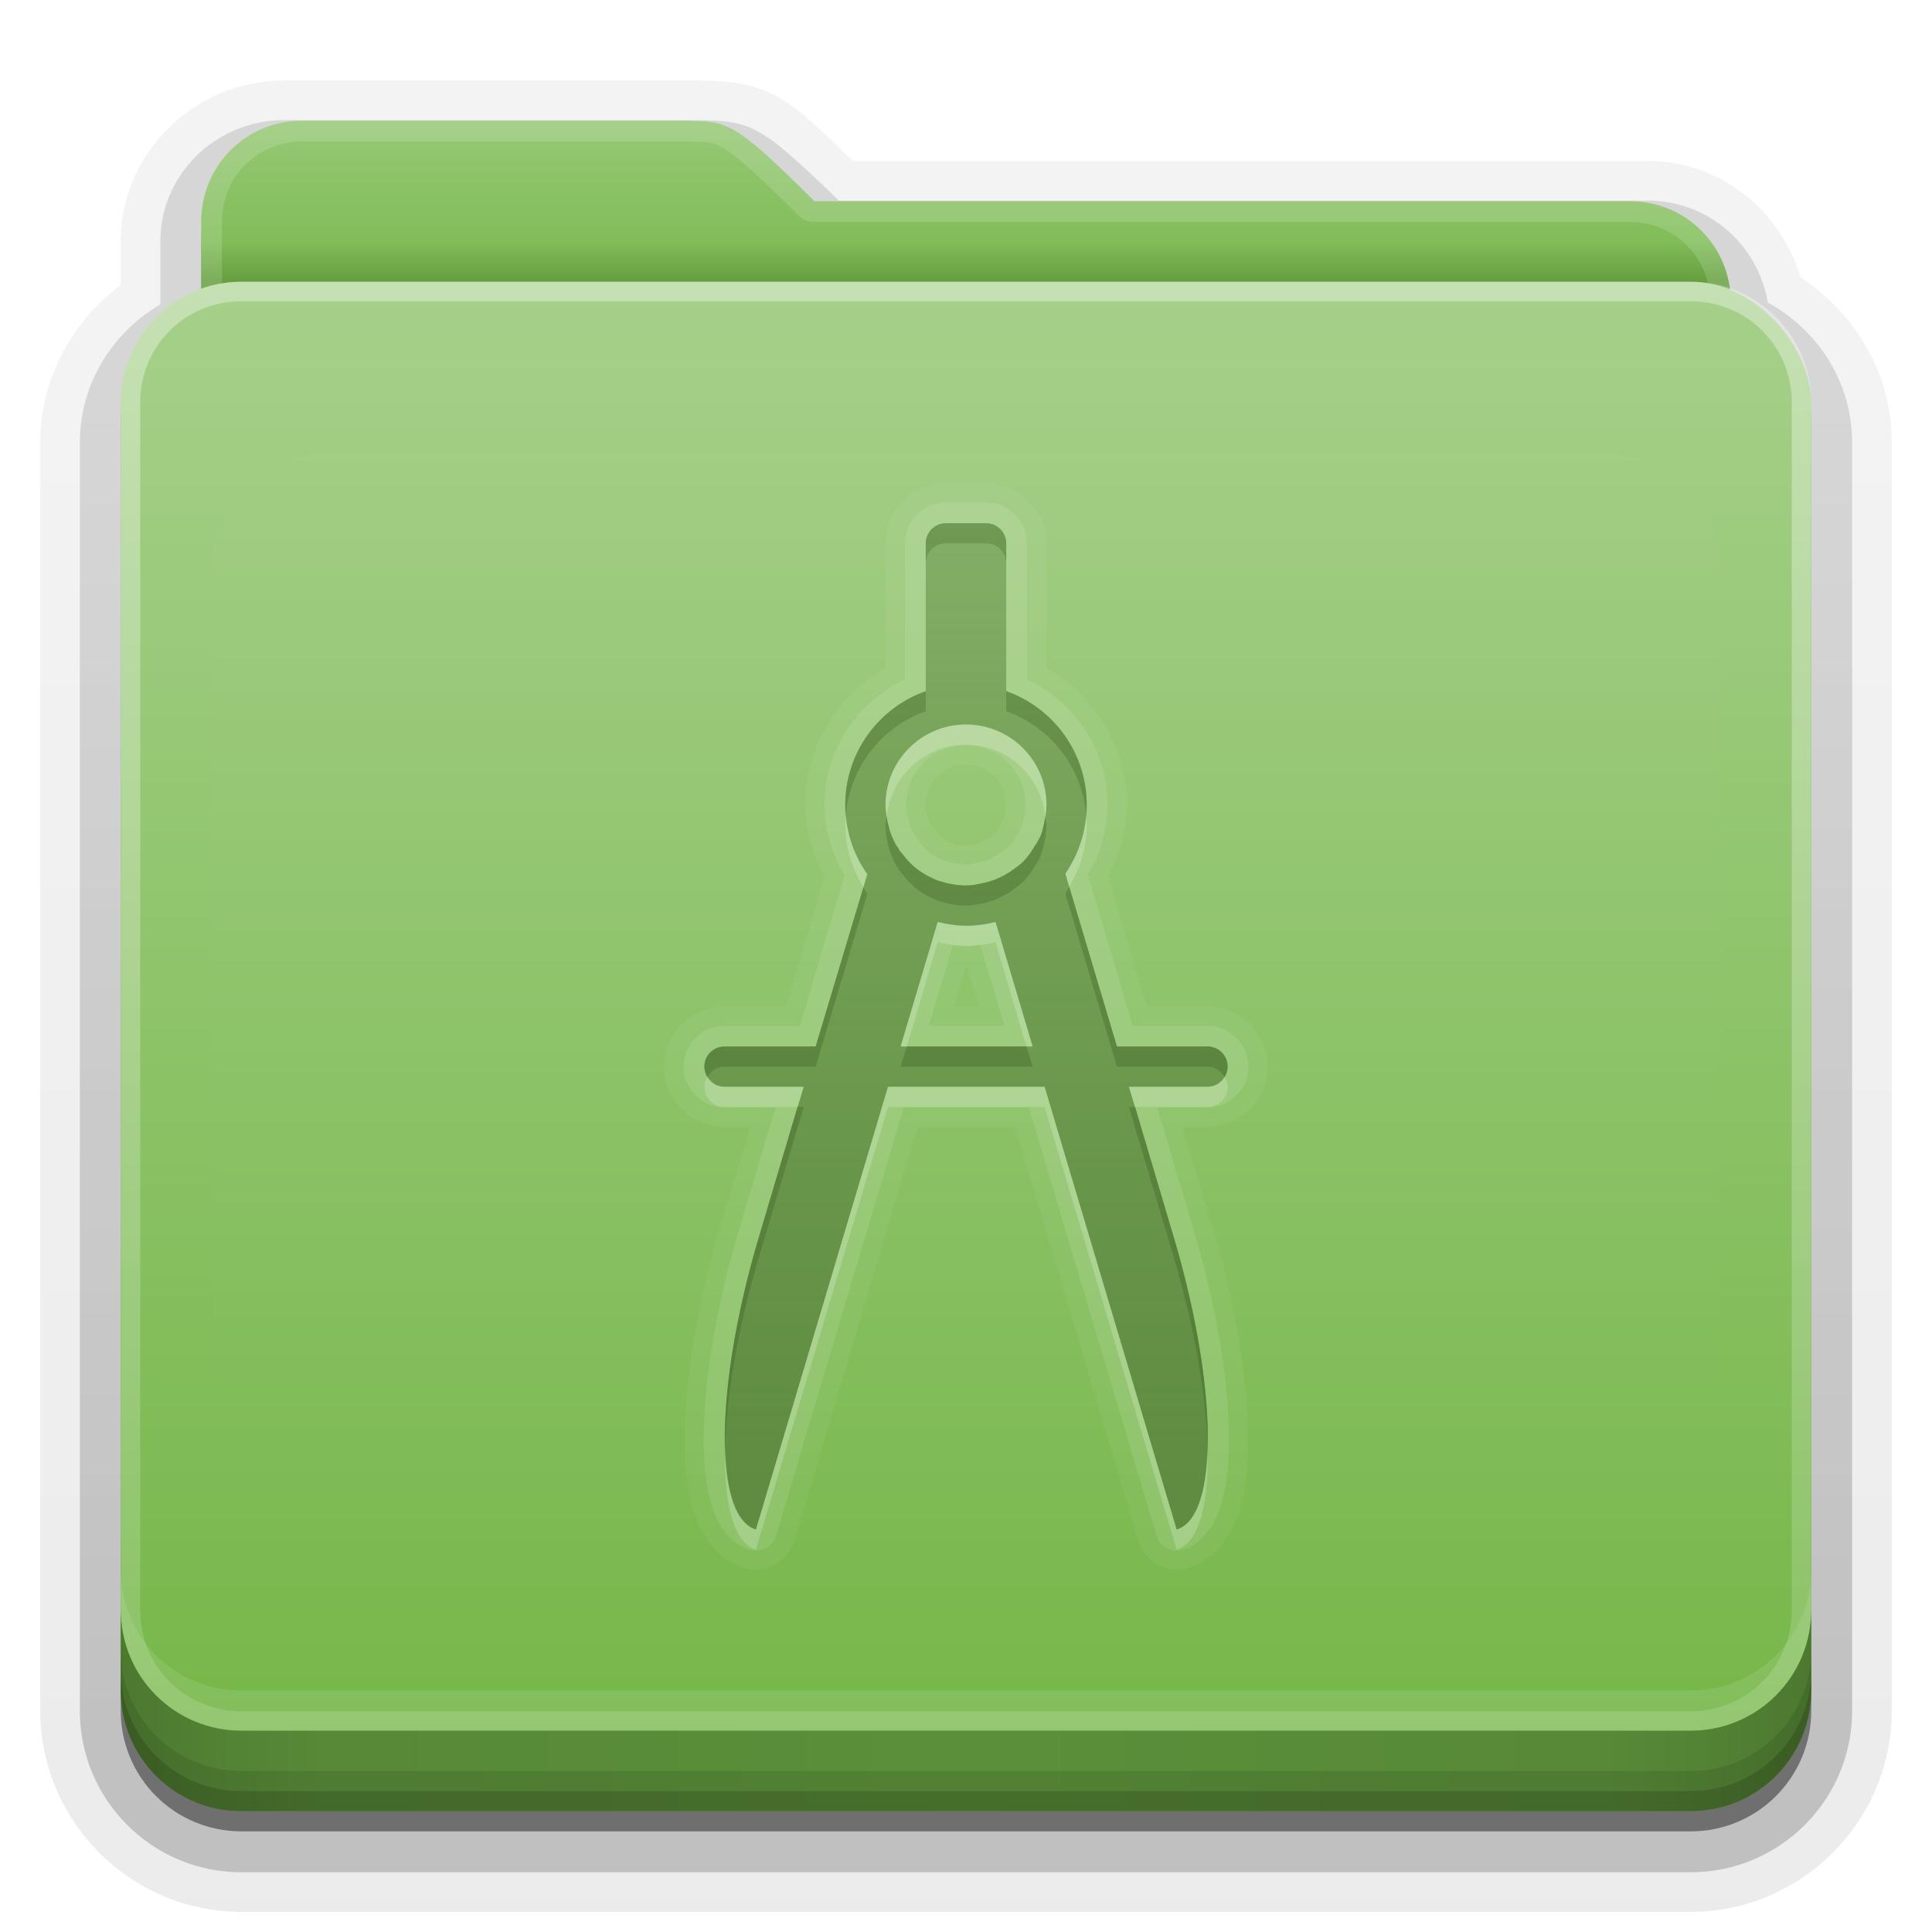 <svg xmlns:rdf="http://www.w3.org/1999/02/22-rdf-syntax-ns#" xmlns="http://www.w3.org/2000/svg" height="96" width="96" version="1.0" xmlns:cc="http://creativecommons.org/ns#" xmlns:xlink="http://www.w3.org/1999/xlink" xmlns:dc="http://purl.org/dc/elements/1.1/">
<defs>
<linearGradient id="ButtonShadow" x1="45.448" gradientUnits="userSpaceOnUse" y1="80.472" gradientTransform="matrix(1.006 0 0 .994 0 12)" x2="45.448" y2="7.016">
<stop offset="0"/>
<stop stop-opacity=".588" offset="1"/>
</linearGradient>
<linearGradient id="dddddd" x1="48" gradientUnits="userSpaceOnUse" y1="78" gradientTransform="translate(0,8)" x2="48" y2="5.988">
<stop stop-color="#76b749" offset="0"/>
<stop stop-color="#a6d08a" offset="1"/>
</linearGradient>
<clipPath id="llllll" clipPathUnits="userSpaceOnUse">
<rect rx="6" ry="6" height="72" width="84" y="18" x="6" fill="#f0f"/>
</clipPath>
<filter id="jjjjjj" y="-.197" width="1.331" x="-.166" height="1.394">
<feGaussianBlur stdDeviation="5.17"/>
</filter>
<linearGradient id="iiiiii" x1="48" gradientUnits="userSpaceOnUse" x2="48" gradientTransform="matrix(1,0,0,-1,0,92)" y1="75.083" y2="-40">
<stop stop-color="#fff" offset="0"/>
<stop stop-color="#fff" stop-opacity="0" offset="1"/>
</linearGradient>
<linearGradient id="ggggg" y2="81.481" gradientUnits="userSpaceOnUse" y1="22.933" x2="48.022" x1="48.022">
<stop stop-color="#fff" offset="0"/>
<stop stop-color="#fff" stop-opacity="0" offset="1"/>
</linearGradient>
<linearGradient id="hhhhhh" x1="34.86" gradientUnits="userSpaceOnUse" y1="16.275" gradientTransform="matrix(.72 0 0 .72 1.92 -5.52)" x2="34.86" y2="26.987">
<stop stop-color="#96c874" offset="0"/>
<stop stop-color="#81bd59" offset=".75"/>
<stop stop-color="#66a040" offset="1"/>
</linearGradient>
<linearGradient id="cccccc" x1="43" xlink:href="#ButtonShadow" gradientUnits="userSpaceOnUse" x2="43" y1="91" y2="7"/>
<linearGradient id="bbbbbb" x1="45" xlink:href="#ButtonShadow" gradientUnits="userSpaceOnUse" x2="45" y1="92" y2="7"/>
<linearGradient id="aaaaaa" x1="90" spreadMethod="reflect" gradientUnits="userSpaceOnUse" y1="88" gradientTransform="translate(0,10)" x2="48" y2="88">
<stop stop-opacity=".588" offset="0"/>
<stop stop-opacity=".471" offset=".118"/>
<stop stop-opacity=".392" offset=".238"/>
<stop stop-opacity=".314" offset="1"/>
</linearGradient>
</defs>
<g fill="url(#bbbbbb)">
<path opacity=".08" d="m14.125 4c-4.434 0-8.125 3.568-8.125 8v2.156c-2.376 1.802-4 4.603-4 7.844v63c0 5.504 4.496 10 10 10h72c5.504 0 10-4.496 10-10v-63c0-3.483-1.853-6.453-4.531-8.219-0.987-3.289-3.943-5.781-7.594-5.781h-39.5c-1.403-1.355-2.54-2.51-3.687-3.156-1.496-0.842-2.931-0.814-3.813-0.844a0.928 0.928 0 0 0 -0.031 0c-0.001-0-0.03-0-0.031 0h-20.688z"/>
<path opacity=".1" d="m14.125 4.938c-3.941 0-7.188 3.143-7.188 7.062v2.594c-2.383 1.622-4 4.294-4 7.406v63c0 5.001 4.061 9.062 9.062 9.062h72c5.001 0 9.062-4.061 9.062-9.062v-63c0-3.261-1.773-6.04-4.344-7.625-0.76-3.096-3.477-5.438-6.843-5.438h-39.812c-1.598-1.541-2.773-2.678-3.844-3.281-1.273-0.717-2.448-0.688-3.375-0.719a1.044 1.044 0 0 0 -0.031 0h-20.687z"/>
<path opacity=".2" d="m14.125 5.969c-3.389 0-6.156 2.688-6.156 6.031v3.125c-2.375 1.394-4 3.921-4 6.875v63c0 4.438 3.593 8.031 8.031 8.031h72c4.438 0 8.031-3.593 8.031-8.031v-63c0-3.032-1.712-5.604-4.188-6.969-0.492-2.86-2.929-5.062-5.969-5.062h-40.188c-1.834-1.775-3.008-2.866-3.968-3.406-1.038-0.584-1.941-0.561-2.907-0.594a1.044 1.044 0 0 0 -0.031 0h-20.656z"/>
<path opacity=".3" d="m14.125 7c-2.843 0-5.125 2.23-5.125 5v3.688c-2.364 1.121-4 3.512-4 6.312v63c0 3.878 3.122 7 7 7h72c3.878 0 7-3.122 7-7v-63c0-2.81-1.653-5.196-4.031-6.312-0.17-2.619-2.362-4.688-5.094-4.688h-40.594c-4.221-4.112-4.503-3.933-6.5-4h-20.656z"/>
</g>
<path opacity=".45" fill="url(#cccccc)" d="m15 7c-2.77 0-5 2.23-5 5v3.344c-2.333 0.821-4 3.035-4 5.656v64c0 3.324 2.676 6 6 6h72c3.324 0 6-2.676 6-6v-64c0-2.642-1.7-4.851-4.062-5.656-0.327-2.451-2.396-4.344-4.938-4.344h-40.531c-4.113-4.112-4.367-3.933-6.313-4h-19.156z"/>
<path fill="url(#hhhhhh)" d="m15 6c-2.77 0-5 2.23-5 5v59.812c0 2.393 1.919 4.312 4.312 4.312h67.375c2.394 0.001 4.313-1.918 4.313-4.312v-55.812c0-2.77-2.23-5-5-5h-40.531c-4.113-4.112-4.367-3.933-6.313-4z"/>
<path opacity=".15" fill="#fff" d="m15 6c-2.77 0-5 2.23-5 5v59.812c0 2.393 1.919 4.312 4.312 4.312h67.375c2.394 0.001 4.313-1.918 4.313-4.312v-55.812c0-2.77-2.23-5-5-5h-40.531c-4.113-4.112-4.367-3.933-6.313-4h-19.156zm0 1.031h19.156c0.965 0.031 1.192-0.017 1.812 0.344 0.63 0.367 1.707 1.332 3.75 3.375a1.044 1.044 0 0 0 0.75 0.281h40.531c2.21 0 3.969 1.759 3.969 3.969v55.812c0 1.835-1.446 3.281-3.281 3.281h-67.375c-1.835 0-3.281-1.446-3.281-3.281v-59.812c0-2.21 1.759-3.969 3.969-3.969z"/>
<rect rx="6" ry="6" height="76" width="84" y="14" x="6" fill="url(#dddddd)"/>
<path opacity=".35" fill="url(#iiiiii)" d="m12 86c-3.324 0-6-2.676-6-6v-60c0-3.324 2.676-6 6-6h72c3.324 0 6 2.676 6 6v60c0 3.324-2.676 6-6 6zm0-0.969h72c2.805 0 5.031-2.226 5.031-5.031v-60c0-2.805-2.226-5.031-5.031-5.031h-72c-2.805 0-5.031 2.226-5.031 5.031v60c0 2.805 2.226 5.031 5.031 5.031z"/>
<path opacity=".1" fill="#fff" d="m6 78v2c0 3.324 2.676 6 6 6h72c3.324 0 6-2.676 6-6v-2c0 3.324-2.676 6-6 6h-72c-3.324 0-6-2.676-6-6z"/>
<path fill="#6caa44" d="m6 80v4c0 3.324 2.676 6 6 6h72c3.324 0 6-2.676 6-6v-4c0 3.324-2.676 6-6 6h-72c-3.324 0-6-2.676-6-6z"/>
<g transform="translate(0,-10)">
<path opacity=".5" fill="url(#aaaaaa)" d="m6 90v4c0 3.324 2.676 6 6 6h72c3.324 0 6-2.676 6-6v-4c0 3.324-2.676 6-6 6h-72c-3.324 0-6-2.676-6-6z"/>
<path opacity=".1" style="color:#000000" d="m6 92v2c0 3.324 2.676 6 6 6h72c3.324 0 6-2.676 6-6v-2c0 3.324-2.676 6-6 6h-72c-3.324 0-6-2.676-6-6z"/>
<path opacity=".15" style="color:#000000" d="m6 93v1c0 3.324 2.676 6 6 6h72c3.324 0 6-2.676 6-6v-1c0 3.324-2.676 6-6 6h-72c-3.324 0-6-2.676-6-6z"/>
</g>
<path opacity=".1" d="m15.969 22.531c-2.846 0.004-5.433 2.592-5.438 5.438v48.062c0.004 2.846 2.592 5.433 5.438 5.438h64.062c2.846-0.004 5.433-2.592 5.438-5.438v-48.062c-0.006-2.845-2.593-5.433-5.439-5.437z" clip-path="url(#llllll)" filter="url(#jjjjjj)" fill="url(#ggggg)"/>

<defs>
<linearGradient id="a">
<stop stop-color="#527838" stop-opacity=".784" offset="0"/>
<stop stop-color="#527838" stop-opacity=".392" offset="1"/>
</linearGradient>
<linearGradient id="b" y2="27.531" xlink:href="#a" gradientUnits="userSpaceOnUse" y1="76" gradientTransform="translate(0,-2)" x2="48" x1="48"/>
</defs>
<path opacity=".05" d="m47 24c-1.624 0-3 1.376-3 3v6.188c-2.365 1.392-4 3.889-4 6.812 0 1.309 0.408 2.505 0.969 3.594l-1.907 6.406h-3.062c-1.624 0-3 1.376-3 3s1.376 3 3 3h1.281l-1.469 4.875c-1.152 3.864-1.751 7.473-1.781 10.375-0.015 1.451 0.077 2.707 0.438 3.844 0.36 1.136 1.103 2.386 2.531 2.812a1.994 1.994 0 0 0 2.469 -1.344l6.125-20.562h4.844l6.124 20.562a1.994 1.994 0 0 0 2.469 1.344c1.428-0.426 2.171-1.676 2.531-2.812 0.361-1.137 0.453-2.393 0.438-3.844-0.03-2.902-0.629-6.511-1.781-10.375l-1.469-4.875h1.25c1.624 0 3-1.376 3-3s-1.376-3-3-3h-3.031l-1.907-6.438c0.552-1.086 0.938-2.269 0.938-3.562 0-2.923-1.635-5.42-4-6.812v-6.188c0-1.624-1.376-3-3-3h-2zm0 2h2c0.554 0 1 0.446 1 1v7.344c2.331 0.823 4 3.043 4 5.656 0 1.267-0.392 2.438-1.062 3.406l2.562 8.594h4.5c0.554 0 1 0.446 1 1s-0.446 1-1 1h-3.906l2.218 7.438c2.218 7.432 2.28 13.929 0.157 14.562l-6.563-22h-7.781l-6.563 22c-2.123-0.633-2.06-7.13 0.157-14.562l2.219-7.438h-3.938c-0.554 0-1-0.446-1-1s0.446-1 1-1h4.531l2.563-8.562c-0.686-0.976-1.094-2.155-1.094-3.438 0-2.613 1.669-4.833 4-5.656v-7.344c0-0.554 0.446-1 1-1zm1 10c-2.209 0-4 1.791-4 4 0 0.322 0.053 0.638 0.125 0.938 0.045 0.186 0.087 0.356 0.156 0.531 0.072 0.182 0.154 0.363 0.25 0.531 0.027 0.047 0.066 0.079 0.094 0.125 0.024 0.039 0.037 0.087 0.063 0.125 0.046 0.069 0.105 0.121 0.156 0.188 0.112 0.146 0.243 0.308 0.375 0.437 0.102 0.099 0.2 0.194 0.312 0.281 0.042 0.033 0.082 0.063 0.125 0.094 0.061 0.044 0.124 0.085 0.188 0.125 0.166 0.106 0.349 0.2 0.531 0.281 0.021 0.01 0.041 0.022 0.063 0.032 0.226 0.094 0.472 0.166 0.718 0.218 0.27 0.058 0.557 0.094 0.844 0.094 0.3 0 0.593-0.062 0.875-0.125 0.186-0.041 0.357-0.091 0.531-0.156 0.35-0.131 0.676-0.315 0.969-0.531 0.147-0.109 0.308-0.217 0.437-0.344 0.13-0.127 0.233-0.262 0.344-0.406 0.103-0.133 0.196-0.292 0.282-0.438 0.006-0.012 0.024-0.019 0.031-0.031 0.086-0.152 0.184-0.305 0.25-0.469 0.072-0.18 0.11-0.37 0.156-0.562 0.072-0.3 0.125-0.616 0.125-0.938 0-2.209-1.791-4-4-4zm0 2c1.131 0 2 0.869 2 2 0 0.101-0.013 0.26-0.062 0.469-0.058 0.242-0.082 0.329-0.063 0.281 0.024-0.059-0.034 0.025-0.125 0.188-0.009 0.014 0.009 0.015 0 0.031-0.015 0.025-0.015 0.004-0.031 0.031-0.084 0.143-0.135 0.231-0.125 0.219-0.119 0.153-0.189 0.188-0.188 0.187 0.052-0.051-0.024 0.044-0.218 0.188-0.161 0.118-0.313 0.191-0.469 0.25-0.084 0.031-0.171 0.069-0.281 0.094-0.268 0.059-0.413 0.062-0.438 0.062-0.118 0-0.282 0.002-0.438-0.031-0.092-0.02-0.152-0.034-0.218-0.063 0.005-0.001-0.028-0.021-0.125-0.062-0.016-0.007-0.013 0.008-0.031 0-0.107-0.048-0.219-0.117-0.282-0.156-0.054-0.035-0.085-0.057-0.094-0.063-0.03-0.022-0.048-0.021-0.062-0.031-0.003-0.003-0.06-0.064-0.125-0.125-0.008-0.008 0.009-0.023 0-0.031-0.009-0.009-0.098-0.103-0.187-0.219-0.048-0.062-0.066-0.059-0.094-0.094-0.032-0.048-0.019-0.042-0.032-0.063-0.015-0.024-0.018-0.01-0.031-0.031-0.014-0.024-0.019-0.01-0.031-0.031s-0.046-0.064-0.062-0.094c-0.005-0.007 0.003-0.025 0-0.031-0.013-0.021-0.062-0.093-0.063-0.094-0.005-0.011 0.005-0.019 0-0.031-0.01-0.026-0.021-0.108-0.063-0.281-0.049-0.209-0.062-0.368-0.062-0.469 0-1.131 0.869-2 2-2zm-1.406 7.812l-1.844 6.188h6.562l-1.843-6.188c-0.469 0.118-0.963 0.188-1.469 0.188-0.484 0-0.955-0.079-1.406-0.188zm1.406 2.188h0.031l0.625 2h-1.25l0.594-2z" fill="#fff"/>
<path opacity=".1" d="m47 24.969c-1.114 0-2.031 0.917-2.031 2.031v6.75c-2.352 1.143-4 3.471-4 6.25 0 1.288 0.395 2.464 1 3.5l-2.219 7.469h-3.75c-1.114 0-2.031 0.917-2.031 2.031s0.917 2.031 2.031 2.031h2.531l-1.812 6.094c-1.132 3.793-1.721 7.352-1.75 10.125-0.015 1.387 0.094 2.58 0.406 3.562 0.312 0.983 0.875 1.89 1.875 2.188a1.043 1.043 0 0 0 1.312 -0.688l6.344-21.281h6.219l6.344 21.281a1.043 1.043 0 0 0 1.312 0.688c1-0.298 1.564-1.205 1.875-2.188 0.312-0.982 0.421-2.175 0.406-3.562-0.028-2.773-0.618-6.332-1.75-10.125l-1.812-6.094h2.5c1.114 0 2.031-0.917 2.031-2.031s-0.917-2.031-2.031-2.031h-3.719l-2.219-7.5c0.592-1.031 0.969-2.199 0.969-3.469 0-2.779-1.648-5.107-4-6.25v-6.75c0-1.114-0.917-2.031-2.031-2.031h-2zm0 1.031h2c0.554 0 1 0.446 1 1v7.344c2.331 0.823 4 3.043 4 5.656 0 1.267-0.392 2.438-1.062 3.406l2.562 8.594h4.5c0.554 0 1 0.446 1 1s-0.446 1-1 1h-3.906l2.218 7.438c2.218 7.432 2.28 13.929 0.157 14.562l-6.563-22h-7.781l-6.563 22c-2.123-0.633-2.06-7.13 0.157-14.562l2.219-7.438h-3.938c-0.554 0-1-0.446-1-1s0.446-1 1-1h4.531l2.563-8.562c-0.686-0.976-1.094-2.155-1.094-3.438 0-2.613 1.669-4.833 4-5.656v-7.344c0-0.554 0.446-1 1-1zm1 10c-2.209 0-4 1.791-4 4 0 0.322 0.053 0.638 0.125 0.938 0.045 0.186 0.087 0.356 0.156 0.531 0.072 0.182 0.154 0.363 0.25 0.531 0.027 0.047 0.066 0.079 0.094 0.125 0.024 0.039 0.037 0.087 0.063 0.125 0.046 0.069 0.105 0.121 0.156 0.188 0.112 0.146 0.243 0.308 0.375 0.437 0.102 0.099 0.2 0.194 0.312 0.281 0.042 0.033 0.082 0.063 0.125 0.094 0.061 0.044 0.124 0.085 0.188 0.125 0.166 0.106 0.349 0.2 0.531 0.281 0.021 0.01 0.041 0.022 0.063 0.032 0.226 0.094 0.472 0.166 0.718 0.218 0.27 0.058 0.557 0.094 0.844 0.094 0.3 0 0.593-0.062 0.875-0.125 0.186-0.041 0.357-0.091 0.531-0.156 0.35-0.131 0.676-0.315 0.969-0.531 0.147-0.109 0.308-0.217 0.437-0.344 0.13-0.127 0.233-0.262 0.344-0.406 0.103-0.133 0.196-0.292 0.282-0.438 0.006-0.012 0.024-0.019 0.031-0.031 0.086-0.152 0.184-0.305 0.25-0.469 0.072-0.18 0.11-0.37 0.156-0.562 0.072-0.3 0.125-0.616 0.125-0.938 0-2.209-1.791-4-4-4zm0 1.031c1.646 0 2.969 1.323 2.969 2.969 0 0.206-0.034 0.435-0.094 0.688-0.052 0.218-0.101 0.376-0.125 0.437-0.018 0.044-0.084 0.131-0.188 0.313-0.007 0.011 0.008 0.018 0 0.031-0.007 0.011-0.023-0.013-0.031 0-0.084 0.144-0.143 0.286-0.187 0.343-0.115 0.149-0.189 0.222-0.25 0.282-0.035 0.034-0.172 0.123-0.344 0.25-0.224 0.165-0.47 0.313-0.719 0.406-0.127 0.048-0.228 0.061-0.375 0.094-0.274 0.061-0.499 0.125-0.656 0.125-0.198 0-0.415-0.049-0.625-0.094-0.171-0.036-0.33-0.073-0.469-0.125 0.004-0.002-0.016-0.012-0.062-0.031-0.013-0.005-0.013 0.008-0.032 0-0.142-0.064-0.294-0.148-0.406-0.219-0.05-0.032-0.093-0.071-0.125-0.094-0.008-0.006-0.023 0.006-0.031 0-0.025-0.018-0.042-0.046-0.062-0.062-0.056-0.044-0.148-0.12-0.25-0.219-0.068-0.066-0.181-0.182-0.282-0.313-0.126-0.164-0.138-0.222-0.094-0.156 0.116 0.171 0.083 0.138-0.062-0.094-0.038-0.061-0.043-0.065-0.062-0.093-0.062-0.107-0.129-0.225-0.188-0.375-0.038-0.097-0.082-0.227-0.125-0.406-0.06-0.253-0.094-0.482-0.094-0.688 0-1.646 1.323-2.969 2.969-2.969zm-1.406 8.781l-1.844 6.188h6.562l-1.843-6.188c-0.469 0.118-0.963 0.188-1.469 0.188-0.484 0-0.955-0.079-1.406-0.188zm0.75 1.126c0.222 0.025 0.419 0.093 0.656 0.093 0.252 0 0.476-0.067 0.719-0.093l1.187 4.031h-3.75l1.188-4.031z" fill="#fff"/>
<g fill="url(#b)">
<path opacity=".9" d="m47 26c-0.554 0-1 0.446-1 1v7.344c-2.331 0.823-4 3.043-4 5.656 0 1.283 0.408 2.462 1.094 3.438l-2.563 8.562h-4.531c-0.554 0-1 0.446-1 1s0.446 1 1 1h3.938l-2.219 7.438c-2.217 7.432-2.28 13.929-0.157 14.562l6.562-22h7.781l6.562 22c2.124-0.633 2.062-7.13-0.156-14.562l-2.218-7.438h3.906c0.554 0 1-0.446 1-1s-0.446-1-1-1h-4.5l-2.562-8.594c0.67-0.968 1.062-2.139 1.062-3.406 0-2.613-1.669-4.833-4-5.656v-7.344c0-0.554-0.446-1-1-1h-2zm1 10c2.209 0 4 1.791 4 4 0 0.322-0.053 0.638-0.125 0.938-0.046 0.192-0.084 0.382-0.156 0.562-0.066 0.164-0.164 0.317-0.25 0.469-0.007 0.012-0.024 0.019-0.031 0.031-0.085 0.146-0.178 0.305-0.281 0.438-0.111 0.144-0.214 0.279-0.344 0.406-0.13 0.127-0.291 0.236-0.438 0.344-0.293 0.216-0.619 0.4-0.969 0.531-0.174 0.065-0.345 0.115-0.531 0.156-0.282 0.063-0.575 0.125-0.875 0.125-0.287 0-0.574-0.036-0.844-0.094-0.246-0.052-0.492-0.124-0.718-0.218-0.022-0.01-0.042-0.022-0.063-0.032-0.182-0.081-0.365-0.175-0.531-0.281-0.064-0.04-0.127-0.081-0.188-0.125-0.043-0.031-0.083-0.061-0.125-0.094-0.112-0.087-0.21-0.182-0.312-0.281-0.132-0.129-0.263-0.291-0.375-0.437-0.051-0.067-0.11-0.119-0.156-0.188-0.026-0.038-0.039-0.086-0.063-0.125-0.028-0.046-0.067-0.078-0.094-0.125-0.096-0.168-0.178-0.349-0.25-0.531-0.069-0.175-0.111-0.345-0.156-0.531-0.072-0.3-0.125-0.616-0.125-0.938 0-2.209 1.791-4 4-4zm-1.406 9.812c0.451 0.109 0.922 0.188 1.406 0.188 0.506 0 1-0.07 1.469-0.188l1.843 6.188h-6.562l1.844-6.188z"/>
<g>
<path opacity=".25" d="m47 26c-0.554 0-1 0.446-1 1v7.344c-2.331 0.823-4 3.043-4 5.656 0 1.283 0.408 2.462 1.094 3.438l-2.563 8.562h-4.531c-0.554 0-1 0.446-1 1s0.446 1 1 1h3.938l-2.219 7.438c-2.217 7.432-2.28 13.929-0.157 14.562l6.562-22h7.781l6.562 22c2.124-0.633 2.062-7.13-0.156-14.562l-2.218-7.438h3.906c0.554 0 1-0.446 1-1s-0.446-1-1-1h-4.5l-2.562-8.594c0.67-0.968 1.062-2.139 1.062-3.406 0-2.613-1.669-4.833-4-5.656v-7.344c0-0.554-0.446-1-1-1h-2zm1 10c2.209 0 4 1.791 4 4 0 0.322-0.053 0.638-0.125 0.938-0.046 0.192-0.084 0.382-0.156 0.562-0.066 0.164-0.164 0.317-0.25 0.469-0.007 0.012-0.024 0.019-0.031 0.031-0.085 0.146-0.178 0.305-0.281 0.438-0.111 0.144-0.214 0.279-0.344 0.406-0.13 0.127-0.291 0.236-0.438 0.344-0.293 0.216-0.619 0.4-0.969 0.531-0.174 0.065-0.345 0.115-0.531 0.156-0.282 0.063-0.575 0.125-0.875 0.125-0.287 0-0.574-0.036-0.844-0.094-0.246-0.052-0.492-0.124-0.718-0.218-0.022-0.01-0.042-0.022-0.063-0.032-0.182-0.081-0.365-0.175-0.531-0.281-0.064-0.04-0.127-0.081-0.188-0.125-0.043-0.031-0.083-0.061-0.125-0.094-0.112-0.087-0.21-0.182-0.312-0.281-0.132-0.129-0.263-0.291-0.375-0.437-0.051-0.067-0.11-0.119-0.156-0.188-0.026-0.038-0.039-0.086-0.063-0.125-0.028-0.046-0.067-0.078-0.094-0.125-0.096-0.168-0.178-0.349-0.25-0.531-0.069-0.175-0.111-0.345-0.156-0.531-0.072-0.3-0.125-0.616-0.125-0.938 0-2.209 1.791-4 4-4zm3.312 8.938 0.062 0.188a2 2 0 0 0 -0.094 -0.156c0.011-0.008 0.02-0.024 0.031-0.031zm-6.624 0.062c0.022 0.014 0.043 0.05 0.062 0.062a2 2 0 0 0 -0.062 0.188l-1.844 6.188a2 2 0 0 0 -0.032 1.062 2 2 0 0 0 0 0.031 2 2 0 0 0 -0.594 0.906l-2.75 9.156c0.06-0.208 0.095-0.385 0.157-0.594l2.219-7.438a2 2 0 0 0 0.031 -1.093 2 2 0 0 0 0.563 -0.907l2.25-7.562zm6.688 0.25 2.219 7.312a2 2 0 0 0 0.562 0.906 2 2 0 0 0 0.031 1.094l2.217 7.438c0.062 0.209 0.097 0.386 0.156 0.594l-2.75-9.156a2 2 0 0 0 -0.562 -0.907 2 2 0 0 0 -0.031 -1.093l-1.844-6.188zm-4.781 0.562c0.45 0.109 0.921 0.188 1.405 0.188 0.506 0 1-0.07 1.469-0.188l1.843 6.188h-6.562l1.844-6.188z"/>
<path d="m47 26c-0.554 0-1 0.446-1 1v1c0-0.554 0.446-1 1-1h2c0.554 0 1 0.446 1 1v-1c0-0.554-0.446-1-1-1h-2zm-1 8.344c-2.331 0.823-4 3.043-4 5.656 0 0.171 0.017 0.333 0.031 0.5 0.198-2.393 1.788-4.386 3.969-5.156v-1zm4 0v1c2.181 0.77 3.771 2.763 3.969 5.156 0.013-0.165 0.031-0.331 0.031-0.5 0-2.613-1.669-4.833-4-5.656zm-5.938 6.218c-0.015 0.145-0.062 0.289-0.062 0.438 0 0.322 0.053 0.638 0.125 0.938 0.045 0.186 0.087 0.356 0.156 0.531 0.072 0.182 0.154 0.364 0.25 0.531 0.027 0.047 0.065 0.079 0.094 0.125 0.024 0.039 0.037 0.087 0.062 0.125 0.047 0.069 0.105 0.121 0.156 0.188 0.112 0.146 0.244 0.309 0.375 0.438 0.102 0.099 0.2 0.194 0.312 0.281 0.042 0.033 0.082 0.063 0.125 0.094 0.061 0.044 0.124 0.085 0.188 0.125 0.166 0.106 0.349 0.2 0.531 0.281 0.021 0.009 0.041 0.022 0.062 0.031 0.226 0.095 0.473 0.166 0.719 0.219 0.27 0.058 0.557 0.094 0.844 0.094 0.3 0 0.593-0.062 0.875-0.125 0.186-0.041 0.357-0.091 0.531-0.156 0.349-0.131 0.675-0.315 0.969-0.531 0.147-0.108 0.308-0.217 0.438-0.344s0.232-0.262 0.344-0.406c0.103-0.133 0.196-0.291 0.281-0.438 0.007-0.012 0.024-0.019 0.031-0.031 0.086-0.151 0.184-0.305 0.25-0.469 0.073-0.18 0.11-0.37 0.156-0.562 0.072-0.3 0.125-0.616 0.125-0.938 0-0.149-0.047-0.293-0.062-0.438-0.02 0.124-0.034 0.256-0.062 0.375-0.046 0.192-0.084 0.382-0.156 0.562-0.066 0.164-0.164 0.317-0.25 0.469-0.007 0.012-0.024 0.019-0.031 0.031-0.085 0.146-0.178 0.305-0.281 0.438-0.111 0.144-0.214 0.279-0.344 0.406-0.13 0.127-0.291 0.236-0.438 0.344-0.293 0.216-0.619 0.4-0.969 0.531-0.174 0.065-0.345 0.115-0.531 0.156-0.282 0.063-0.575 0.125-0.875 0.125-0.287 0-0.574-0.036-0.844-0.094-0.246-0.052-0.492-0.124-0.718-0.218-0.022-0.01-0.042-0.022-0.063-0.032-0.182-0.081-0.365-0.175-0.531-0.281-0.064-0.04-0.127-0.081-0.188-0.125-0.043-0.031-0.083-0.061-0.125-0.094-0.112-0.087-0.21-0.182-0.312-0.281-0.132-0.129-0.263-0.291-0.375-0.437-0.051-0.067-0.11-0.119-0.156-0.188-0.026-0.038-0.039-0.086-0.063-0.125-0.028-0.046-0.067-0.078-0.094-0.125-0.096-0.168-0.178-0.349-0.25-0.531-0.069-0.175-0.112-0.345-0.156-0.531-0.028-0.119-0.042-0.251-0.062-0.375zm9.062 3.5c-0.068 0.114-0.112 0.235-0.188 0.344l2.564 8.594h4.5c0.366 0 0.67 0.208 0.844 0.5 0.089-0.15 0.156-0.312 0.156-0.5 0-0.554-0.446-1-1-1h-4.5l-2.375-7.938zm-10.218 0.032-2.375 7.906h-4.531c-0.554 0-1 0.446-1 1 0 0.188 0.067 0.35 0.156 0.5 0.174-0.292 0.478-0.5 0.844-0.5h4.531l2.562-8.562c-0.074-0.105-0.12-0.234-0.188-0.344zm2.156 7.906-0.312 1h6.562l-0.312-1h-5.938zm-5.438 3-1.906 6.438c-1.201 4.026-1.756 7.775-1.688 10.469 0.072-2.587 0.628-5.917 1.688-9.469l2.22-7.438h-0.313zm16.469 0 2.219 7.438c1.06 3.551 1.616 6.882 1.688 9.468 0.068-2.693-0.487-6.442-1.688-10.468l-1.906-6.438h-0.312z"/>
<path opacity=".5" d="m47 26c-0.554 0-1 0.446-1 1v7.344c-2.331 0.823-4 3.043-4 5.656 0 1.283 0.408 2.462 1.094 3.438l-2.563 8.562h-4.531c-0.554 0-1 0.446-1 1s0.446 1 1 1h3.938l-2.219 7.438c-2.217 7.432-2.28 13.929-0.157 14.562l6.562-22h7.781l6.562 22c2.124-0.633 2.062-7.13-0.156-14.562l-2.218-7.438h3.906c0.554 0 1-0.446 1-1s-0.446-1-1-1h-4.5l-2.562-8.594c0.67-0.968 1.062-2.139 1.062-3.406 0-2.613-1.669-4.833-4-5.656v-7.344c0-0.554-0.446-1-1-1h-2zm0 1h2v7.344a1 1 0 0 0 0.656 0.938c0.05 0.018 0.075 0.074 0.125 0.094-0.558-0.218-1.149-0.376-1.781-0.376-0.632 0-1.223 0.158-1.781 0.375 0.05-0.019 0.075-0.076 0.125-0.094a1 1 0 0 0 0.656 -0.937v-7.344zm1 9c2.209 0 4 1.791 4 4 0 0.322-0.053 0.638-0.125 0.938-0.046 0.192-0.084 0.382-0.156 0.562-0.066 0.164-0.164 0.317-0.25 0.469-0.007 0.012-0.024 0.019-0.031 0.031-0.085 0.146-0.178 0.305-0.281 0.438-0.111 0.144-0.214 0.279-0.344 0.406-0.13 0.127-0.291 0.236-0.438 0.344-0.293 0.216-0.619 0.4-0.969 0.531-0.174 0.065-0.345 0.115-0.531 0.156-0.282 0.063-0.575 0.125-0.875 0.125-0.287 0-0.574-0.036-0.844-0.094-0.246-0.052-0.492-0.124-0.718-0.218-0.022-0.01-0.042-0.022-0.063-0.032-0.182-0.081-0.365-0.175-0.531-0.281-0.064-0.04-0.127-0.081-0.188-0.125-0.043-0.031-0.083-0.061-0.125-0.094-0.112-0.087-0.21-0.182-0.312-0.281-0.132-0.129-0.263-0.291-0.375-0.437-0.051-0.067-0.11-0.119-0.156-0.188-0.026-0.038-0.039-0.086-0.063-0.125-0.028-0.046-0.067-0.078-0.094-0.125-0.096-0.168-0.178-0.349-0.25-0.531-0.069-0.175-0.111-0.345-0.156-0.531-0.072-0.3-0.125-0.616-0.125-0.938 0-2.209 1.791-4 4-4zm4.156 6.719c-0.023 0.036-0.007 0.09-0.031 0.125a1 1 0 0 0 -0.062 0.062c0.04-0.06 0.06-0.133 0.094-0.188zm-8.188 0.219c0.024 0.026 0.103 0.106 0.094 0.094 0.124 0.161 0.276 0.373 0.469 0.562 0.102 0.098 0.209 0.214 0.375 0.344 0.056 0.044 0.107 0.089 0.156 0.125 0.087 0.062 0.182 0.113 0.25 0.156 0.219 0.139 0.437 0.246 0.656 0.344-0.075-0.033-0.036-0.023 0.094 0.031a1 1 0 0 0 0 0.031c0.215 0.09 0.413 0.135 0.625 0.188a1 1 0 0 0 -1.062 0.719l-1.844 6.188a1 1 0 0 0 0.782 1.282h-0.438a1 1 0 0 0 -0.969 0.719l-5.906 19.75c-0.123-0.622-0.26-1.248-0.25-2.188 0.026-2.497 0.601-5.92 1.688-9.562l2.219-7.438a1 1 0 0 0 -0.78 -1.282h0.406a1 1 0 0 0 0.969 -0.719l2.562-8.562a1 1 0 0 0 -0.093 -0.78zm8.032 0.062a1 1 0 0 0 -0.031 0.688l2.562 8.594a1 1 0 0 0 0.968 0.718h0.406a1 1 0 0 0 -0.781 1.281l2.219 7.438c1.087 3.642 1.661 7.065 1.688 9.562 0.01 0.939-0.127 1.566-0.25 2.188l-5.907-19.749a1 1 0 0 0 -0.969 -0.719h-0.406a1 1 0 0 0 0.781 -1.281l-1.844-6.188a1 1 0 0 0 -1.219 -0.688c-0.04 0.01-0.084-0.009-0.125 0 0.223-0.05 0.436-0.105 0.656-0.188 0.446-0.167 0.858-0.391 1.219-0.656 0.123-0.091 0.31-0.221 0.531-0.438 0.196-0.191 0.33-0.361 0.438-0.5 0.021-0.027 0.045-0.041 0.063-0.063zm-5.406 2.812c0.451 0.109 0.922 0.188 1.406 0.188 0.506 0 1-0.07 1.469-0.188l1.843 6.188h-6.562l1.844-6.188z"/>
</g>
</g>
<path opacity=".2" d="m48 36c-2.209 0-4 1.791-4 4 0 0.194 0.031 0.375 0.062 0.562 0.22-2.001 1.878-3.562 3.938-3.562s3.718 1.561 3.938 3.562c0.031-0.187 0.062-0.368 0.062-0.562 0-2.209-1.791-4-4-4zm-5.969 4.5c-0.013 0.165-0.031 0.331-0.031 0.5 0 1.145 0.349 2.185 0.906 3.094l0.188-0.656c-0.595-0.846-0.97-1.852-1.063-2.938zm11.938 0c-0.089 1.074-0.45 2.067-1.031 2.906l0.187 0.656c0.538-0.898 0.875-1.938 0.875-3.062 0-0.169-0.018-0.335-0.031-0.5zm-7.375 5.312l-1.844 6.188h0.312l1.532-5.188c0.451 0.109 0.922 0.188 1.406 0.188 0.506 0 1-0.07 1.469-0.188l1.531 5.188h0.312l-1.843-6.188c-0.469 0.118-0.963 0.188-1.469 0.188-0.484 0-0.955-0.079-1.406-0.188zm-11.438 7.688c-0.089 0.15-0.156 0.312-0.156 0.5 0 0.554 0.446 1 1 1h3.625l0.313-1h-3.938c-0.366 0-0.67-0.208-0.844-0.5zm25.688 0c-0.174 0.292-0.478 0.5-0.844 0.5h-3.906l0.312 1h3.594c0.554 0 1-0.446 1-1 0-0.188-0.067-0.35-0.156-0.5zm-16.719 0.5l-6.563 22c-0.973-0.29-1.473-1.815-1.531-4.094-0.078 2.826 0.423 4.763 1.531 5.094l6.563-22h7.781l6.563 22c1.108-0.331 1.61-2.268 1.531-5.094-0.058 2.279-0.558 3.804-1.531 4.094l-6.563-22h-7.781z" fill="#fff"/></svg>